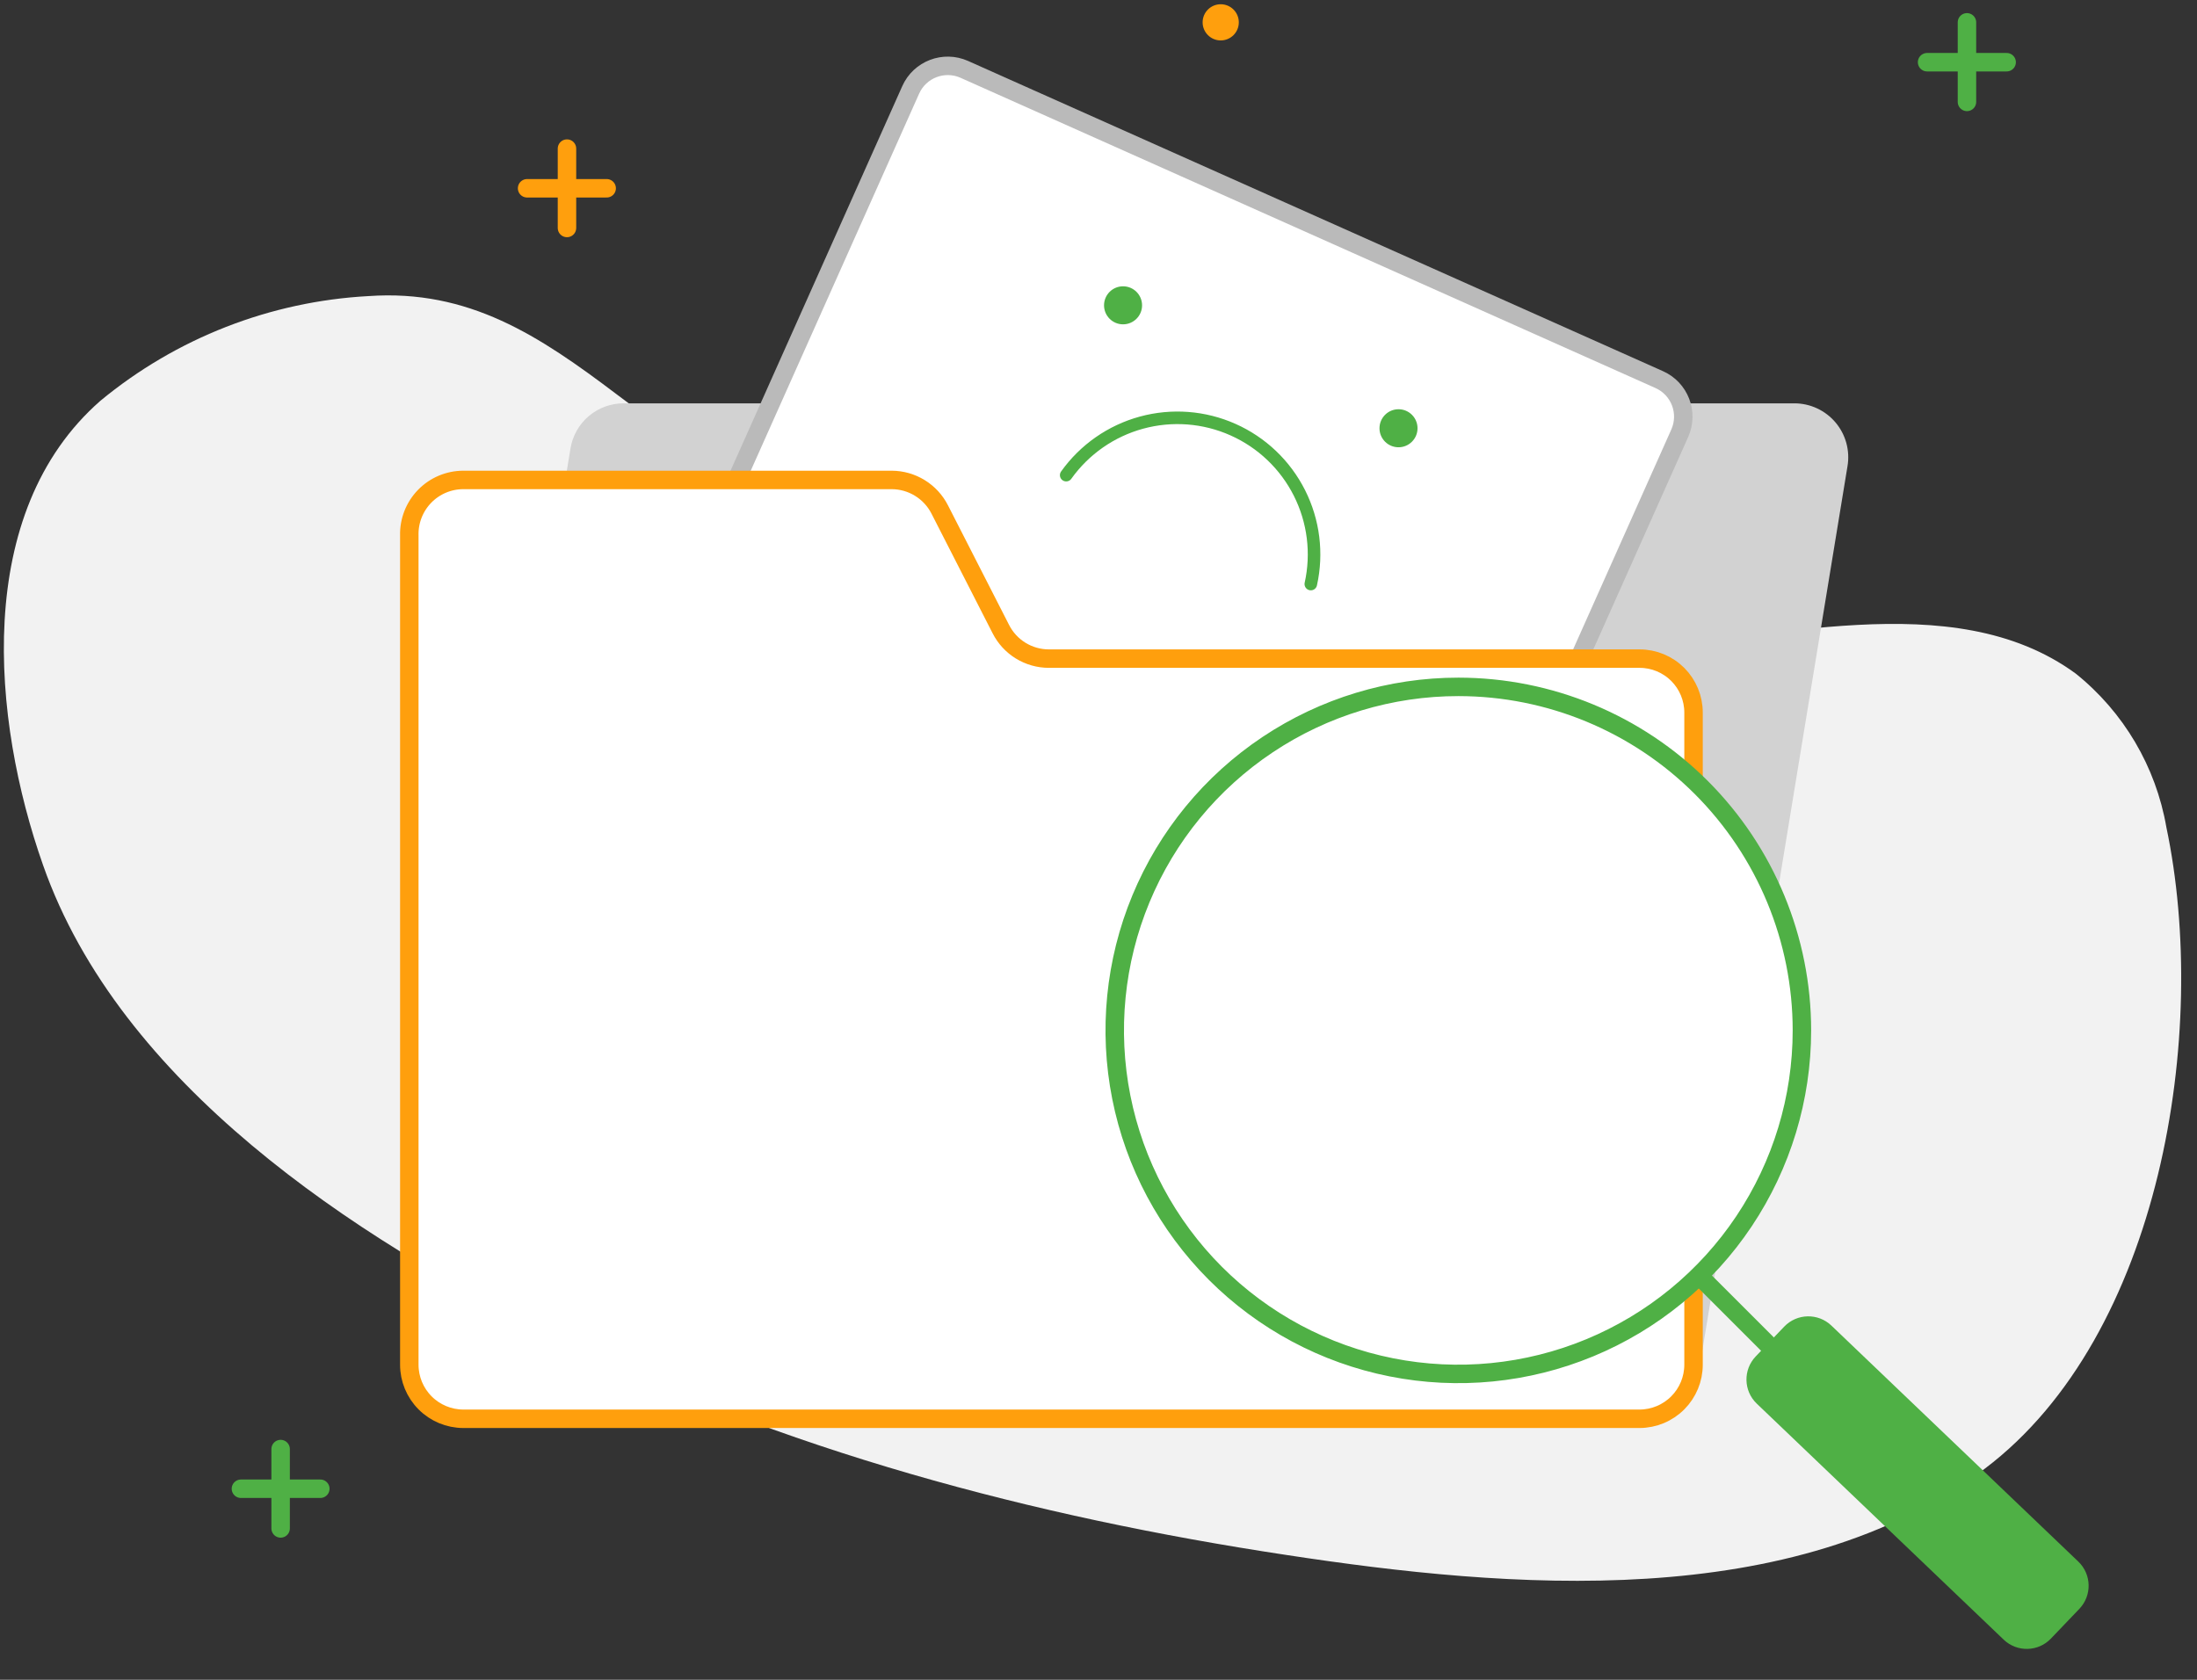 <svg width="119" height="91" viewBox="0 0 119 91" fill="none" xmlns="http://www.w3.org/2000/svg">
<rect x="0" y="0" width="119" height="91" fill="#333333" stroke="none"/>
<path d="M59.18 81.83C59.721 81.83 60.16 81.391 60.16 80.85C60.16 80.309 59.721 79.87 59.18 79.87C58.639 79.87 58.2 80.309 58.2 80.85C58.2 81.391 58.639 81.83 59.18 81.83Z" fill="#CFCFCF"/>
<path d="M30.71 8.05V12.35" stroke="#FF9F0D" stroke-linecap="round" stroke-linejoin="round"/>
<path d="M28.55 10.2H32.86" stroke="#FF9F0D" stroke-linecap="round" stroke-linejoin="round"/>
<path d="M79.66 35.17C71.29 35.17 62.77 34.83 54.8 32.61C46.98 30.44 39.8 26.23 33.4 21.36C29.21 18.19 25.4 15.66 19.96 16.04C14.638 16.328 9.549 18.315 5.44 21.71C-1.48 27.77 -0.44 39 2.33 46.86C6.49 58.73 19.15 67 29.91 72.35C42.34 78.56 56 82.17 69.69 84.24C81.69 86.07 97.11 87.39 107.51 79.56C117.06 72.35 119.68 55.91 117.34 44.81C116.772 41.531 115.026 38.572 112.43 36.49C105.72 31.58 95.71 34.86 88.17 35.02C85.37 35.08 82.52 35.15 79.66 35.17Z" fill="#F2F2F2"/>
<path d="M66.12 2.19C66.661 2.19 67.1 1.751 67.1 1.21C67.1 0.669 66.661 0.23 66.12 0.23C65.579 0.23 65.14 0.669 65.14 1.21C65.14 1.751 65.579 2.19 66.12 2.19Z" fill="#FF9F0D"/>
<path d="M15.2 78.5V82.8" stroke="#4FB045" stroke-linecap="round" stroke-linejoin="round"/>
<path d="M13.05 80.65H17.35" stroke="#4FB045" stroke-linecap="round" stroke-linejoin="round"/>
<path d="M89.09 76.88H25.68C25.256 76.88 24.836 76.787 24.451 76.609C24.066 76.431 23.724 76.171 23.45 75.848C23.175 75.524 22.973 75.145 22.859 74.736C22.746 74.328 22.722 73.899 22.79 73.48L30.9 24.3C31.009 23.616 31.36 22.993 31.888 22.544C32.416 22.094 33.087 21.848 33.78 21.85H97.19C97.614 21.85 98.033 21.942 98.418 22.121C98.802 22.299 99.144 22.559 99.418 22.883C99.692 23.206 99.892 23.586 100.005 23.994C100.117 24.403 100.14 24.832 100.07 25.25L92 74.43C91.888 75.119 91.532 75.744 90.999 76.194C90.465 76.643 89.788 76.887 89.09 76.88Z" fill="#D2D2D2"/>
<path d="M89.871 20.564L52.233 3.759C51.123 3.263 49.822 3.761 49.327 4.871L37.398 31.588C36.902 32.698 37.4 33.999 38.51 34.494L76.148 51.299C77.258 51.795 78.559 51.297 79.054 50.188L90.983 23.47C91.479 22.36 90.981 21.059 89.871 20.564Z" fill="white" stroke="#BABABA" stroke-linecap="round" stroke-linejoin="round"/>
<path d="M57.75 25.74C58.741 24.35 60.182 23.345 61.828 22.896C63.475 22.446 65.227 22.58 66.786 23.275C68.346 23.969 69.617 25.181 70.385 26.706C71.153 28.23 71.37 29.974 71 31.64" stroke="#4FB045" stroke-width="0.68" stroke-linecap="round" stroke-linejoin="round"/>
<path d="M75.75 24.23C76.319 24.23 76.78 23.769 76.78 23.2C76.78 22.631 76.319 22.17 75.75 22.17C75.181 22.17 74.72 22.631 74.72 23.2C74.72 23.769 75.181 24.23 75.75 24.23Z" fill="#4FB045"/>
<path d="M60.83 17.57C61.399 17.57 61.86 17.109 61.86 16.54C61.86 15.971 61.399 15.51 60.83 15.51C60.261 15.51 59.8 15.971 59.8 16.54C59.8 17.109 60.261 17.57 60.83 17.57Z" fill="#4FB045"/>
<path d="M88.81 76.86H25.09C24.315 76.857 23.572 76.547 23.025 75.998C22.477 75.449 22.17 74.705 22.17 73.93V29C22.161 28.61 22.229 28.223 22.372 27.86C22.514 27.497 22.728 27.166 23 26.886C23.271 26.607 23.596 26.385 23.955 26.232C24.314 26.08 24.7 26.001 25.09 26H48.3C48.839 26.002 49.366 26.152 49.825 26.435C50.284 26.717 50.656 27.12 50.9 27.6L54.21 34.08C54.454 34.561 54.825 34.965 55.284 35.247C55.743 35.529 56.271 35.679 56.81 35.68H88.81C89.585 35.68 90.327 35.988 90.875 36.535C91.422 37.083 91.73 37.826 91.73 38.6V73.93C91.73 74.705 91.423 75.449 90.875 75.998C90.328 76.547 89.585 76.857 88.81 76.86Z" fill="white" stroke="#FF9F0D" stroke-linecap="round" stroke-linejoin="round"/>
<path d="M79 37.21C75.319 37.208 71.72 38.298 68.658 40.342C65.596 42.385 63.209 45.291 61.799 48.691C60.389 52.092 60.019 55.834 60.736 59.444C61.453 63.055 63.225 66.372 65.827 68.976C68.429 71.579 71.745 73.353 75.356 74.072C78.966 74.791 82.708 74.423 86.109 73.014C89.51 71.606 92.418 69.221 94.463 66.16C96.508 63.1 97.6 59.501 97.6 55.82C97.6 50.886 95.641 46.154 92.153 42.664C88.665 39.175 83.934 37.213 79 37.21Z" fill="white" stroke="#4FB045" stroke-linecap="round" stroke-linejoin="round"/>
<path d="M92.24 69.32L97.2 74.28" stroke="#4FB045" stroke-linecap="round" stroke-linejoin="round"/>
<path d="M96.639 71.87L95.098 73.482C94.408 74.205 94.433 75.35 95.156 76.041L108.529 88.825C109.251 89.516 110.397 89.49 111.088 88.767L112.629 87.155C113.319 86.433 113.294 85.287 112.571 84.596L99.198 71.812C98.476 71.122 97.33 71.147 96.639 71.87Z" fill="#4FB045"/>
<path d="M106.54 1.21V5.52" stroke="#4FB045" stroke-linecap="round" stroke-linejoin="round"/>
<path d="M104.38 3.37H108.69" stroke="#4FB045" stroke-linecap="round" stroke-linejoin="round"/>
</svg>
